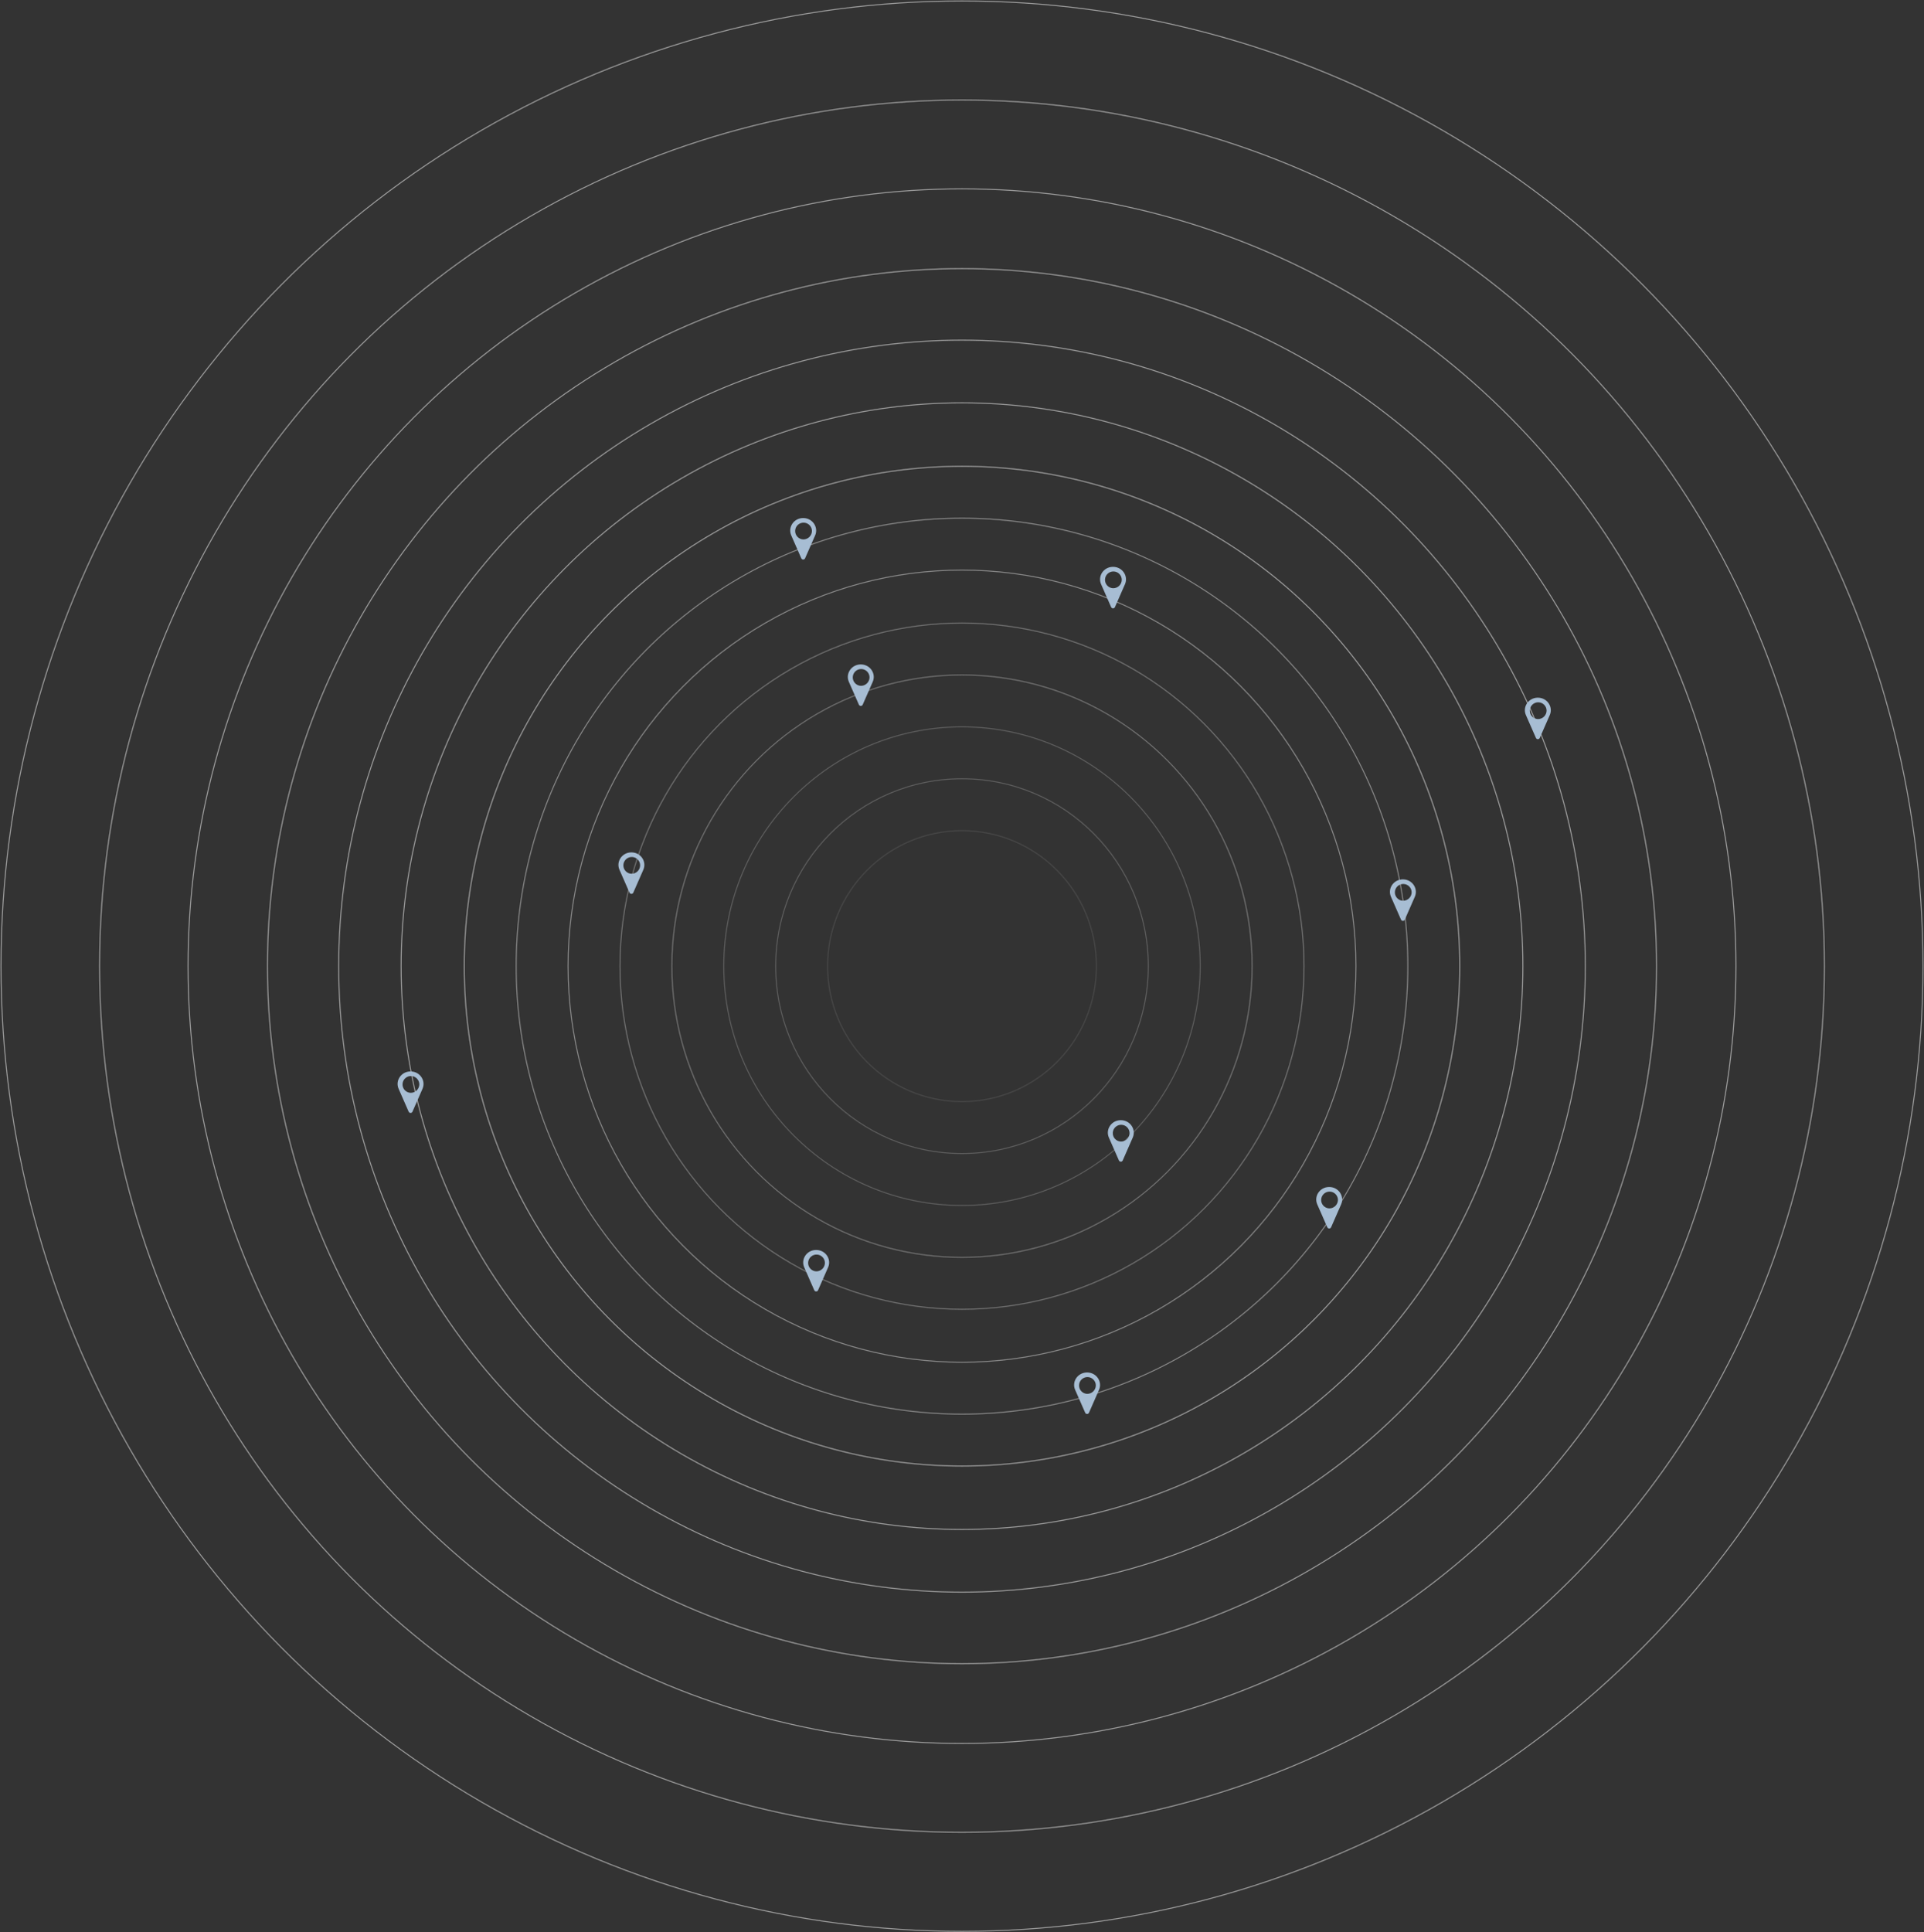 <?xml version="1.0" encoding="utf-8"?>
<!-- Generator: Adobe Illustrator 25.2.1, SVG Export Plug-In . SVG Version: 6.00 Build 0)  -->
<svg version="1.1" xmlns="http://www.w3.org/2000/svg" xmlns:xlink="http://www.w3.org/1999/xlink" x="0px" y="0px"
	 viewBox="0 0 1853.54 1861.26" style="enable-background:new 0 0 1853.54 1861.26;" xml:space="preserve">
<rect x="0" y="0" width="1853.54" height="1861.26" fill="#333333" stroke="none"/>
<style type="text/css">
	.st0{display:none;}
	.st1{display:inline;fill:#020000;}
	.st2{opacity:0.1;}
	.st3{fill:none;}
	.st4{fill:#FFFFFF;}
	.st5{opacity:0.2;}
	.st6{fill:none;stroke:#FFFFFF;}
	.st7{opacity:0.297;}
	.st8{opacity:0.4;}
	.st9{opacity:0.5;}
	.st10{fill:#A7BDD3;}
</style>
<g id="레이어_2" class="st0">
	<rect x="-61.54" y="-12.46" class="st1" width="2228" height="2080"/>
</g>
<g id="레이어_1">
	<g id="패스_1774" transform="translate(350 351)" class="st2">
		<path class="st3" d="M576.77,448.63c71.8,0,130,58.65,130,131s-58.2,131-130,131s-130-58.65-130-131S504.97,448.63,576.77,448.63z
			"/>
		<path class="st4" d="M576.77,449.63c-8.75,0-17.5,0.89-26,2.64c-8.28,1.71-16.43,4.26-24.21,7.57
			c-7.64,3.26-15.02,7.29-21.91,11.98c-6.83,4.65-13.25,9.99-19.09,15.87c-5.84,5.88-11.14,12.36-15.75,19.24
			c-4.66,6.95-8.66,14.38-11.89,22.08c-3.29,7.85-5.82,16.06-7.52,24.4c-1.74,8.56-2.62,17.38-2.62,26.2
			c0,8.82,0.88,17.64,2.62,26.2c1.69,8.35,4.22,16.56,7.52,24.4c3.23,7.7,7.24,15.13,11.89,22.08c4.62,6.88,9.92,13.36,15.75,19.24
			c5.84,5.88,12.26,11.22,19.09,15.87c6.9,4.69,14.27,8.73,21.91,11.98c7.78,3.32,15.93,5.87,24.21,7.57
			c8.5,1.75,17.24,2.64,26,2.64s17.5-0.89,26-2.64c8.28-1.71,16.43-4.26,24.21-7.57c7.64-3.26,15.02-7.29,21.91-11.98
			c6.83-4.65,13.25-9.99,19.09-15.87c5.84-5.88,11.14-12.36,15.75-19.24c4.66-6.95,8.66-14.38,11.89-22.08
			c3.29-7.85,5.82-16.06,7.52-24.4c1.74-8.56,2.62-17.38,2.62-26.2c0-8.82-0.88-17.64-2.62-26.2c-1.69-8.35-4.22-16.56-7.52-24.4
			c-3.23-7.7-7.24-15.13-11.89-22.08c-4.62-6.88-9.92-13.36-15.75-19.24c-5.84-5.88-12.26-11.22-19.09-15.87
			c-6.9-4.69-14.27-8.73-21.91-11.98c-7.78-3.32-15.93-5.87-24.21-7.57C594.27,450.52,585.52,449.63,576.77,449.63 M576.77,448.63
			c71.8,0,130,58.65,130,131s-58.2,131-130,131s-130-58.65-130-131S504.97,448.63,576.77,448.63z"/>
	</g>
	<g id="타원_8" transform="translate(300 301)" class="st5">
		<ellipse class="st3" cx="626.77" cy="629.63" rx="180" ry="181"/>
		<ellipse class="st6" cx="626.77" cy="629.63" rx="179.5" ry="180.5"/>
	</g>
	<g id="타원_12" transform="translate(250 251)" class="st5">
		<ellipse class="st3" cx="676.77" cy="679.63" rx="230" ry="231"/>
		<ellipse class="st6" cx="676.77" cy="679.63" rx="229.5" ry="230.5"/>
	</g>
	<g id="타원_14" transform="translate(200 201)" class="st7">
		<ellipse class="st3" cx="726.77" cy="729.63" rx="280" ry="281"/>
		<ellipse class="st6" cx="726.77" cy="729.63" rx="279.5" ry="280.5"/>
	</g>
	<g id="타원_17" transform="translate(150 151)" class="st7">
		<ellipse class="st3" cx="776.77" cy="779.63" rx="330" ry="331"/>
		<ellipse class="st6" cx="776.77" cy="779.63" rx="329.5" ry="330.5"/>
	</g>
	<g id="타원_20" transform="translate(100 100)" class="st8">
		<ellipse class="st3" cx="826.77" cy="830.63" rx="380" ry="382"/>
		<ellipse class="st6" cx="826.77" cy="830.63" rx="379.5" ry="381.5"/>
	</g>
	<g id="타원_21" transform="translate(50 50)" class="st8">
		<ellipse class="st3" cx="876.77" cy="880.63" rx="430" ry="432"/>
		<ellipse class="st6" cx="876.77" cy="880.63" rx="429.5" ry="431.5"/>
	</g>
	<g id="타원_22_6_" class="st9">
		<ellipse class="st3" cx="926.77" cy="930.63" rx="926.77" ry="930.63"/>
		<ellipse class="st6" cx="926.77" cy="930.63" rx="925.8" ry="929.67"/>
	</g>
	<g id="타원_22_5_" class="st9">
		<ellipse class="st3" cx="926.77" cy="930.63" rx="831.7" ry="835.16"/>
		<ellipse class="st6" cx="926.77" cy="930.63" rx="830.83" ry="834.29"/>
	</g>
	<g id="타원_22_4_" class="st9">
		<ellipse class="st3" cx="926.77" cy="930.63" rx="746.37" ry="749.48"/>
		<ellipse class="st6" cx="926.77" cy="930.63" rx="745.6" ry="748.71"/>
	</g>
	<g id="타원_22_3_" class="st9">
		<ellipse class="st3" cx="926.77" cy="930.63" rx="669.8" ry="672.6"/>
		<ellipse class="st6" cx="926.77" cy="930.63" rx="669.11" ry="671.9"/>
	</g>
	<g id="타원_22_2_" class="st9">
		<ellipse class="st3" cx="926.77" cy="930.63" rx="601.09" ry="603.6"/>
		<ellipse class="st6" cx="926.77" cy="930.63" rx="600.47" ry="602.97"/>
	</g>
	<g id="타원_22_1_" class="st9">
		<ellipse class="st6" cx="926.77" cy="930.63" rx="540.34" ry="542.6"/>
	</g>
	<g id="타원_22" class="st9">
		<ellipse class="st3" cx="926.77" cy="930.63" rx="480" ry="482"/>
		<ellipse class="st6" cx="926.77" cy="930.63" rx="479.5" ry="481.5"/>
	</g>
	<g transform="matrix(1, 0, 0, 1, 0, 0)">
		<path id="패스_1775-2" class="st10" d="M1072.57,546.01c-0.1,0-0.2,0-0.3,0l0,0c-0.1,0-0.2,0-0.3,0
			c-8.83,0.19-14.62,8.95-11.2,16.74l9.7,22.1c0.47,1,1.67,1.42,2.66,0.95c0.42-0.2,0.75-0.53,0.95-0.95l9.7-22.1
			C1087.19,554.95,1081.4,546.2,1072.57,546.01z M1072.27,566.61c-4.46-0.19-7.92-3.97-7.73-8.43c0.19-4.46,3.97-7.92,8.43-7.73
			c4.32,0.19,7.73,3.75,7.73,8.07C1080.6,563.09,1076.83,566.71,1072.27,566.61L1072.27,566.61z"/>
	</g>
	<g transform="matrix(1, 0, 0, 1, 0, 0)">
		<path id="패스_1776-2" class="st10" d="M786.57,1204c-0.1,0-0.2,0-0.3,0l0,0c-0.1,0-0.2,0-0.3,0
			c-8.83,0.19-14.62,8.95-11.2,16.74l9.7,22.1c0.47,1,1.67,1.42,2.66,0.95c0.42-0.2,0.75-0.53,0.95-0.95l9.7-22.1
			C801.19,1212.94,795.4,1204.19,786.57,1204z M786.27,1224.6c-4.46-0.19-7.92-3.97-7.73-8.43c0.19-4.46,3.97-7.92,8.43-7.73
			c4.32,0.19,7.73,3.75,7.73,8.07C794.6,1221.08,790.83,1224.7,786.27,1224.6L786.27,1224.6z"/>
	</g>
	<g transform="matrix(1, 0, 0, 1, 0, 0)">
		<path id="패스_1777-2" class="st10" d="M829.57,640c-0.1,0-0.2,0-0.3,0l0,0c-0.1,0-0.2,0-0.3,0
			c-8.83,0.19-14.62,8.95-11.2,16.74l9.7,22.1c0.47,1,1.67,1.42,2.66,0.95c0.42-0.2,0.75-0.53,0.95-0.95l9.7-22.1
			C844.19,648.94,838.4,640.19,829.57,640z M829.27,660.6c-4.46-0.19-7.92-3.97-7.73-8.43c0.19-4.46,3.97-7.92,8.43-7.73
			c4.32,0.19,7.73,3.75,7.73,8.07C837.6,657.08,833.83,660.7,829.27,660.6L829.27,660.6z"/>
	</g>
	<g transform="matrix(1, 0, 0, 1, 0, 0)">
		<path id="패스_1777-2_1_" class="st10" d="M608.57,821.04c-0.1,0-0.2,0-0.3,0l0,0c-0.1,0-0.2,0-0.3,0
			c-8.83,0.19-14.62,8.95-11.2,16.74l9.7,22.1c0.47,1,1.67,1.42,2.66,0.95c0.42-0.2,0.75-0.53,0.95-0.95l9.7-22.1
			C623.19,829.98,617.4,821.23,608.57,821.04z M608.27,841.64c-4.46-0.19-7.92-3.97-7.73-8.43c0.19-4.46,3.97-7.92,8.43-7.73
			c4.32,0.19,7.73,3.75,7.73,8.07C616.6,838.12,612.83,841.74,608.27,841.64L608.27,841.64z"/>
	</g>
	<g transform="matrix(1, 0, 0, 1, 0, 0)">
		<path id="패스_1780-2" class="st10" d="M774.07,499c-0.1,0-0.2,0-0.3,0l0,0c-0.1,0-0.2,0-0.3,0
			c-8.83,0.19-14.62,8.95-11.2,16.74l9.7,22.1c0.47,1,1.67,1.42,2.66,0.95c0.42-0.2,0.75-0.53,0.95-0.95l9.7-22.1
			C788.69,507.94,782.9,499.19,774.07,499z M773.77,519.6c-4.46-0.19-7.92-3.97-7.73-8.43c0.19-4.46,3.97-7.92,8.43-7.73
			c4.32,0.19,7.73,3.75,7.73,8.07C782.1,516.08,778.33,519.7,773.77,519.6L773.77,519.6z"/>
	</g>
	<g transform="matrix(1, 0, 0, 1, 0, 0)">
		<path id="패스_1778-2" class="st10" d="M1080.07,1079c-0.1,0-0.2,0-0.3,0l0,0c-0.1,0-0.2,0-0.3,0
			c-8.83,0.19-14.62,8.95-11.2,16.74l9.7,22.1c0.47,1,1.67,1.42,2.66,0.95c0.42-0.2,0.75-0.53,0.95-0.95l9.7-22.1
			C1094.69,1087.94,1088.9,1079.19,1080.07,1079z M1079.77,1099.6c-4.46-0.19-7.92-3.97-7.73-8.43c0.19-4.46,3.97-7.92,8.43-7.73
			c4.32,0.19,7.73,3.75,7.73,8.07C1088.1,1096.08,1084.33,1099.7,1079.77,1099.6L1079.77,1099.6z"/>
	</g>
	<g transform="matrix(1, 0, 0, 1, 0, 0)">
		<path id="패스_1779-2" class="st10" d="M1047.57,1322c-0.1,0-0.2,0-0.3,0l0,0c-0.1,0-0.2,0-0.3,0
			c-8.83,0.19-14.62,8.95-11.2,16.74l9.7,22.1c0.47,1,1.67,1.42,2.66,0.95c0.42-0.2,0.75-0.53,0.95-0.95l9.7-22.1
			C1062.19,1330.94,1056.4,1322.19,1047.57,1322z M1047.27,1342.6c-4.46-0.19-7.92-3.97-7.73-8.43c0.19-4.46,3.97-7.92,8.43-7.73
			c4.32,0.19,7.73,3.75,7.73,8.07C1055.6,1339.08,1051.83,1342.7,1047.27,1342.6L1047.27,1342.6z"/>
	</g>
	<g transform="matrix(1, 0, 0, 1, 0, 0)">
		<path id="패스_1777-2_2_" class="st10" d="M1280.82,1143.35c-0.1,0-0.2,0-0.3,0l0,0c-0.1,0-0.2,0-0.3,0
			c-8.83,0.19-14.62,8.95-11.2,16.74l9.7,22.1c0.47,1,1.67,1.42,2.66,0.95c0.42-0.2,0.75-0.53,0.95-0.95l9.7-22.1
			C1295.43,1152.3,1289.64,1143.54,1280.82,1143.35z M1280.52,1163.95c-4.46-0.19-7.92-3.97-7.73-8.43
			c0.19-4.46,3.97-7.92,8.43-7.73c4.32,0.19,7.73,3.75,7.73,8.07C1288.85,1160.43,1285.07,1164.05,1280.52,1163.95L1280.52,1163.95z
			"/>
	</g>
	<g transform="matrix(1, 0, 0, 1, 0, 0)">
		<path id="패스_1777-2_3_" class="st10" d="M1351.82,847.04c-0.1,0-0.2,0-0.3,0l0,0c-0.1,0-0.2,0-0.3,0
			c-8.83,0.19-14.62,8.95-11.2,16.74l9.7,22.1c0.47,1,1.67,1.42,2.66,0.95c0.42-0.2,0.75-0.53,0.95-0.95l9.7-22.1
			C1366.43,855.98,1360.64,847.23,1351.82,847.04z M1351.52,867.64c-4.46-0.19-7.92-3.97-7.73-8.43c0.19-4.46,3.97-7.92,8.43-7.73
			c4.32,0.19,7.73,3.75,7.73,8.07C1359.85,864.12,1356.07,867.74,1351.52,867.64L1351.52,867.64z"/>
	</g>
	<g transform="matrix(1, 0, 0, 1, 0, 0)">
		<path id="패스_1777-2_4_" class="st10" d="M1481.82,672.04c-0.1,0-0.2,0-0.3,0l0,0c-0.1,0-0.2,0-0.3,0
			c-8.83,0.19-14.62,8.95-11.2,16.74l9.7,22.1c0.47,1,1.67,1.42,2.66,0.95c0.42-0.2,0.75-0.53,0.95-0.95l9.7-22.1
			C1496.43,680.98,1490.64,672.23,1481.82,672.04z M1481.52,692.64c-4.46-0.19-7.92-3.97-7.73-8.43c0.19-4.46,3.97-7.92,8.43-7.73
			c4.32,0.19,7.73,3.75,7.73,8.07C1489.85,689.12,1486.07,692.74,1481.52,692.64L1481.52,692.64z"/>
	</g>
	<g transform="matrix(1, 0, 0, 1, 0, 0)">
		<path id="패스_1777-2_5_" class="st10" d="M395.82,1032.04c-0.1,0-0.2,0-0.3,0l0,0c-0.1,0-0.2,0-0.3,0
			c-8.83,0.19-14.62,8.95-11.2,16.74l9.7,22.1c0.47,1,1.67,1.42,2.66,0.95c0.42-0.2,0.75-0.53,0.95-0.95l9.7-22.1
			C410.43,1040.98,404.64,1032.23,395.82,1032.04z M395.52,1052.64c-4.46-0.19-7.92-3.97-7.73-8.43c0.19-4.46,3.97-7.92,8.43-7.73
			c4.32,0.19,7.73,3.75,7.73,8.07C403.85,1049.12,400.07,1052.74,395.52,1052.64L395.52,1052.64z"/>
	</g>
</g>
</svg>
